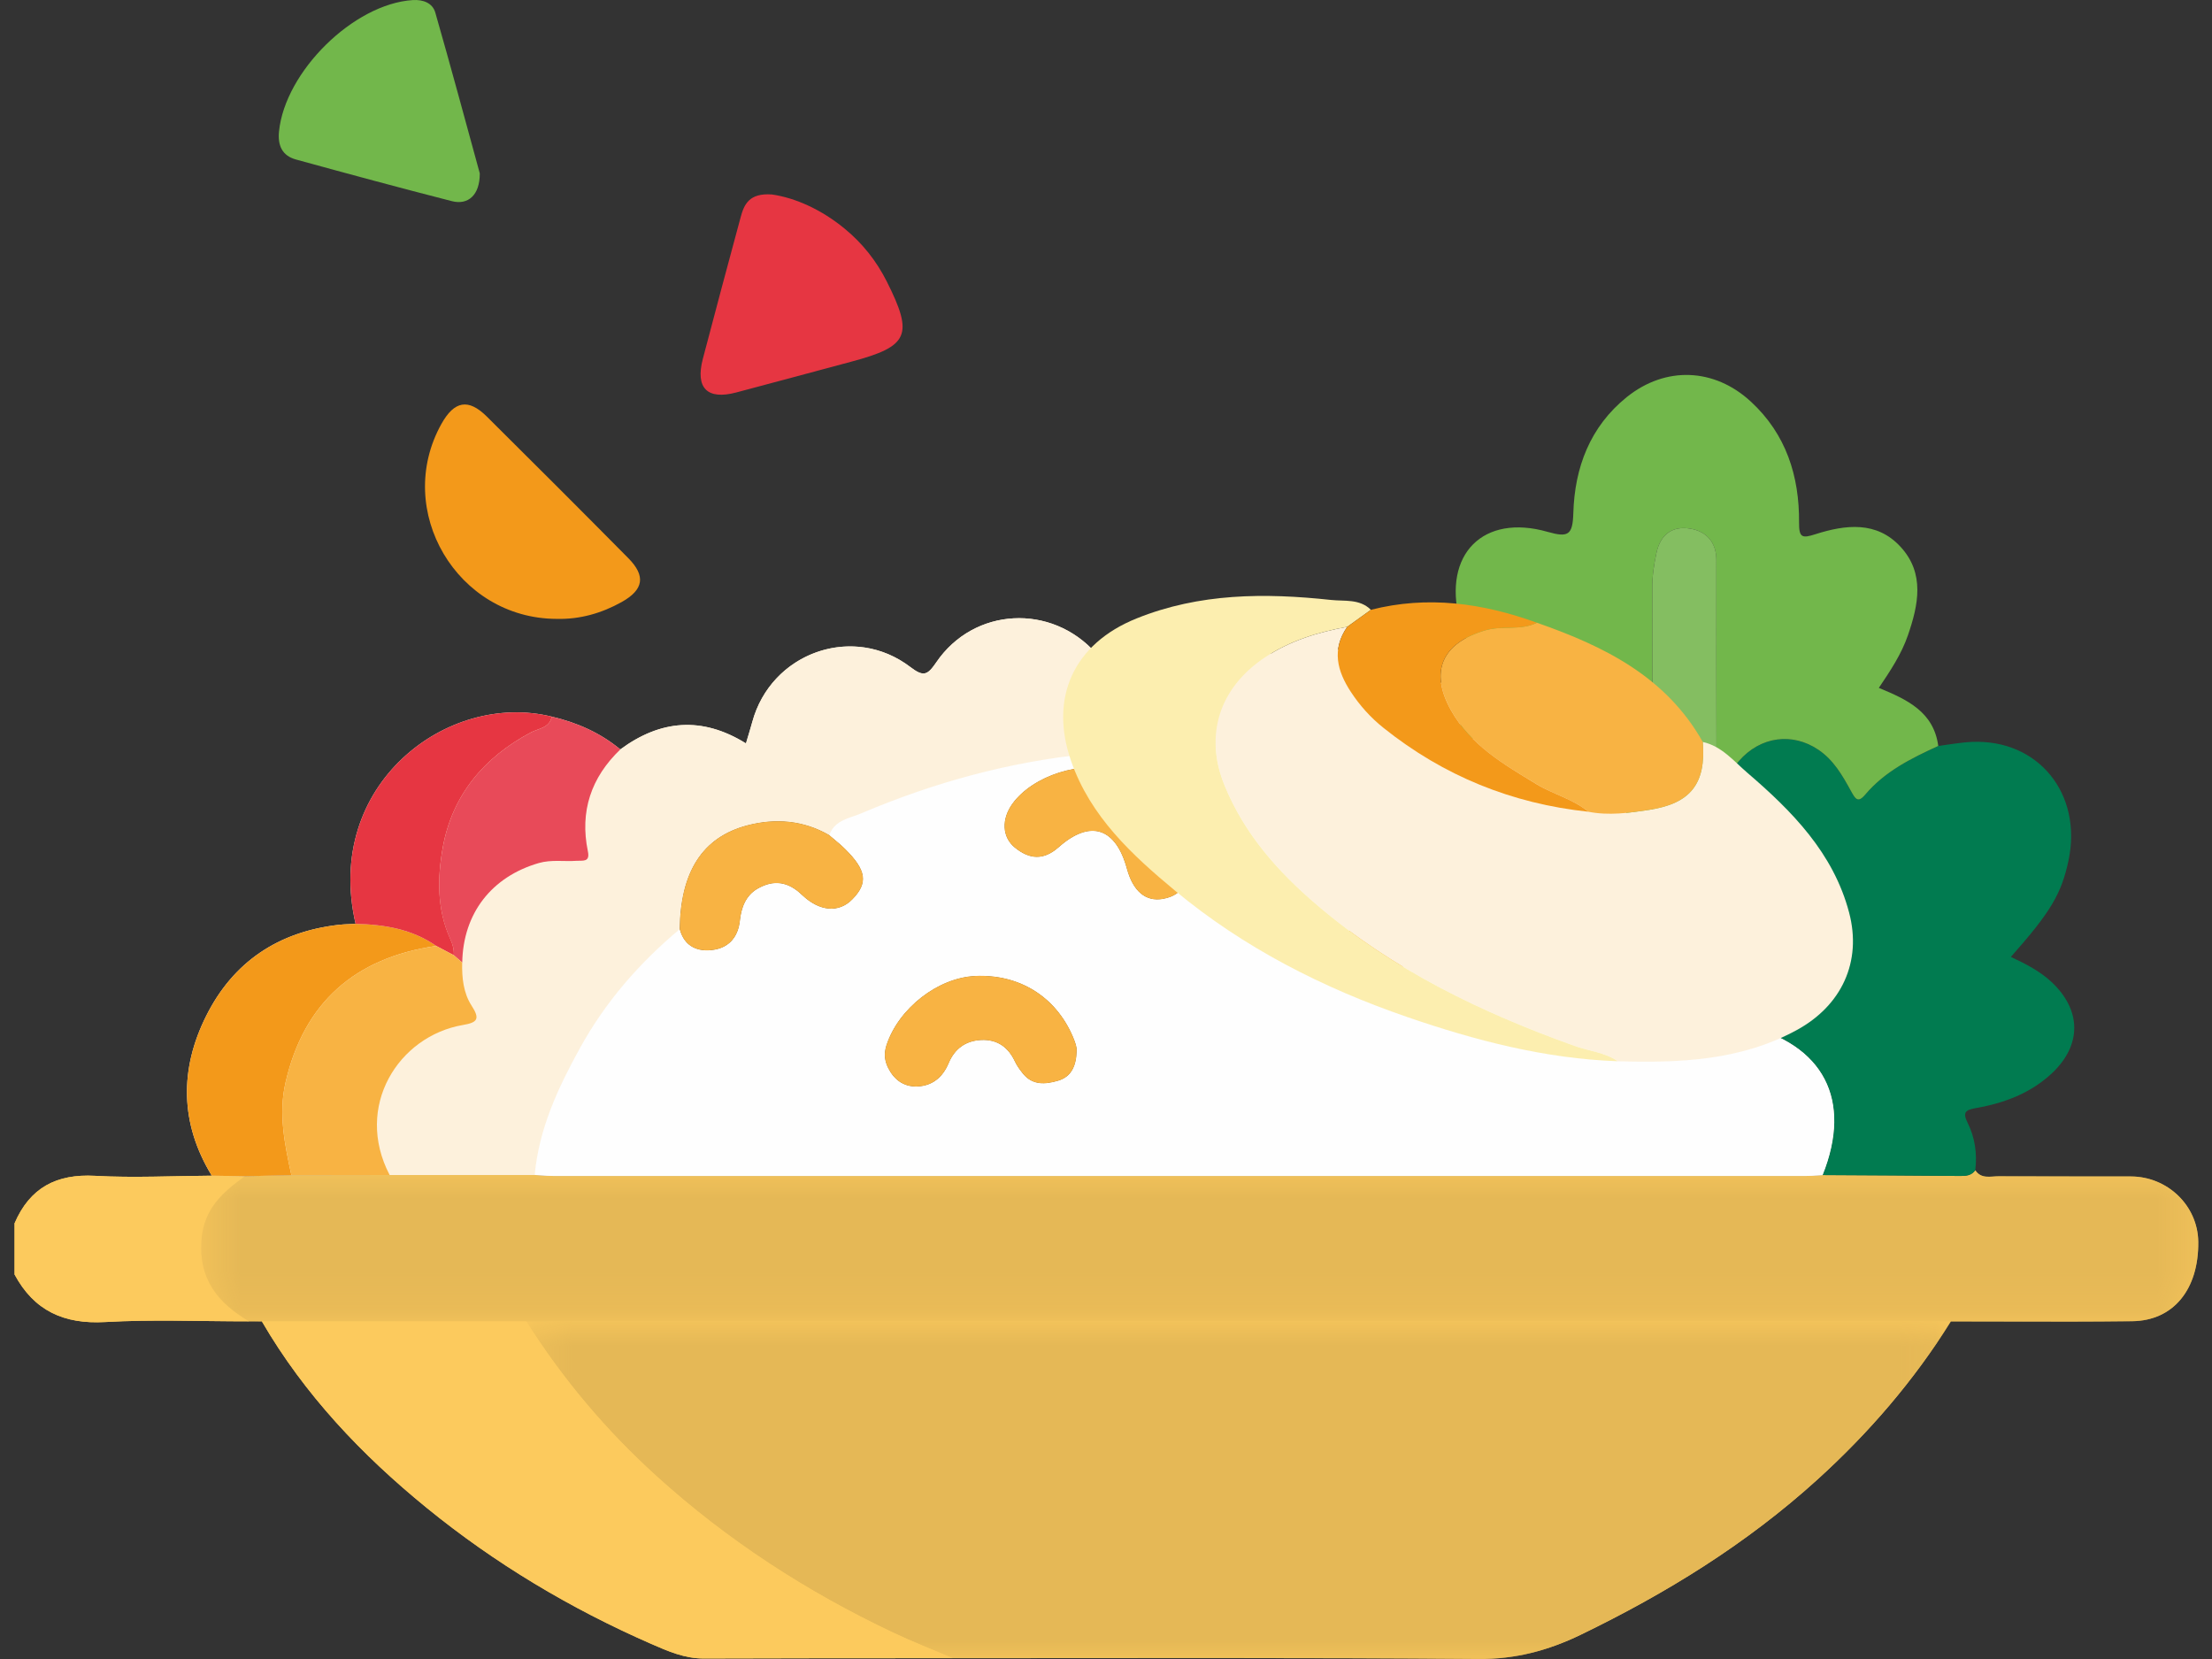 <svg width="60" height="45" viewBox="0 0 60 45" fill="none" xmlns="http://www.w3.org/2000/svg">
<rect x="0" y="0" width="60" height="45" fill="#333333" stroke="none"/>
<path d="M25.84 44.978C23.59 44.979 21.339 44.977 19.088 44.986C18.57 44.988 18.116 44.788 17.659 44.588C15.468 43.629 13.428 42.411 11.575 40.901C9.811 39.464 8.258 37.827 7.104 35.843C6.987 35.842 6.87 35.841 6.754 35.841C5.452 35.842 4.148 35.786 2.851 35.86C1.733 35.923 0.923 35.553 0.395 34.57V33.182C0.809 32.218 1.529 31.836 2.579 31.894C3.631 31.953 4.69 31.896 5.746 31.89C6.045 31.896 6.343 31.9 6.642 31.906C7.063 31.895 7.484 31.886 7.904 31.876L10.569 31.872L14.504 31.87V31.87C14.677 31.88 14.85 31.898 15.022 31.898C26.34 31.899 37.658 31.899 48.977 31.898C49.13 31.898 49.284 31.882 49.438 31.874C50.684 31.882 51.931 31.887 53.178 31.898C53.338 31.9 53.48 31.884 53.579 31.742C53.74 31.988 53.993 31.905 54.213 31.906C55.408 31.913 56.603 31.907 57.798 31.911C58.797 31.913 59.613 32.706 59.628 33.678C59.644 34.971 58.954 35.825 57.833 35.837C56.74 35.851 55.648 35.849 54.556 35.846L52.917 35.843V35.843C51.914 37.445 50.702 38.857 49.297 40.131C47.369 41.881 45.195 43.219 42.867 44.346C41.989 44.77 41.105 45.008 40.107 44.999C37.729 44.98 35.352 44.974 32.974 44.974L25.84 44.978V44.978L25.296 44.75C25.478 44.825 25.659 44.9 25.84 44.978Z" fill="#FCCA5D"/>
<path d="M6.754 35.841C5.452 35.842 4.148 35.787 2.851 35.86C1.733 35.923 0.923 35.553 0.395 34.57V33.182C0.809 32.218 1.529 31.836 2.579 31.894C3.631 31.953 4.69 31.896 5.746 31.89C6.045 31.896 6.343 31.9 6.642 31.906C6.045 32.333 5.535 32.778 5.467 33.616C5.378 34.697 5.91 35.34 6.754 35.841" fill="#FCCA5D"/>
<mask id="mask0_0_2688" style="mask-type:luminance" maskUnits="userSpaceOnUse" x="14" y="35" width="39" height="10">
<path fill-rule="evenodd" clip-rule="evenodd" d="M14.277 35.844H52.918V45H14.277V35.844Z" fill="white"/>
</mask>
<g mask="url(#mask0_0_2688)">
<path d="M52.918 35.844C51.915 37.445 50.702 38.857 49.298 40.132C47.369 41.881 45.196 43.22 42.868 44.346C41.99 44.77 41.106 45.008 40.107 45C35.352 44.96 30.596 44.979 25.841 44.978C25.299 44.746 24.748 44.533 24.215 44.28C21.88 43.174 19.738 41.788 17.813 40.045C16.436 38.798 15.262 37.407 14.277 35.845C27.157 35.844 40.037 35.844 52.918 35.844" fill="#E5B856"/>
</g>
<mask id="mask1_0_2688" style="mask-type:luminance" maskUnits="userSpaceOnUse" x="5" y="31" width="55" height="5">
<path fill-rule="evenodd" clip-rule="evenodd" d="M5.457 31.742H59.627V35.848H5.457V31.742Z" fill="white"/>
</mask>
<g mask="url(#mask1_0_2688)">
<path d="M52.917 35.844C40.036 35.844 27.156 35.844 14.276 35.845C11.885 35.844 9.494 35.844 7.104 35.844C6.987 35.842 6.87 35.842 6.753 35.841C5.909 35.34 5.378 34.698 5.466 33.616C5.535 32.778 6.045 32.333 6.642 31.906C7.063 31.895 7.483 31.886 7.904 31.876L10.569 31.872C11.88 31.872 13.192 31.871 14.504 31.871C14.677 31.88 14.85 31.898 15.022 31.898C26.34 31.899 37.658 31.899 48.977 31.898C49.13 31.898 49.284 31.883 49.437 31.874C50.684 31.882 51.931 31.887 53.177 31.899C53.338 31.9 53.48 31.884 53.579 31.742C53.74 31.988 53.992 31.906 54.213 31.907C55.408 31.914 56.602 31.908 57.798 31.911C58.796 31.914 59.613 32.706 59.627 33.679C59.644 34.971 58.954 35.825 57.832 35.838C56.194 35.858 54.556 35.843 52.917 35.844" fill="#E5B856"/>
</g>
<path fill-rule="evenodd" clip-rule="evenodd" d="M7.904 31.876L6.642 31.905L5.745 31.89C4.882 30.474 4.866 29.009 5.594 27.554C6.327 26.088 7.553 25.274 9.185 25.086C9.288 25.074 9.392 25.07 9.496 25.066C9.546 25.064 9.596 25.062 9.646 25.059C8.769 21.295 12.132 18.735 14.968 19.439C15.652 19.6 16.281 19.876 16.826 20.328C16.666 20.482 16.526 20.642 16.405 20.808L16.398 20.819C16.52 20.649 16.663 20.485 16.826 20.328C17.91 19.528 19.039 19.423 20.234 20.165L20.368 19.716C20.381 19.671 20.394 19.626 20.406 19.581C20.905 17.75 23.021 16.953 24.563 18L24.69 18.091C25.022 18.345 25.139 18.323 25.343 18.042L25.396 17.966C26.417 16.467 28.524 16.363 29.727 17.72L29.751 17.75L29.843 17.892C29.913 17.994 29.996 18.057 30.156 17.893L30.212 17.83C31.642 16.089 34.023 16.668 34.81 18.232L34.842 18.277L34.924 18.358C36.751 16.83 38.77 17.642 39.505 19.166L39.571 19.385C39.58 19.422 39.588 19.459 39.593 19.497C39.65 19.964 39.782 20.163 40.246 19.941L40.344 19.89C41.018 19.519 41.757 19.576 42.453 19.901C43.723 20.494 44.235 21.525 44.138 22.893L43.988 23.235L43.818 23.19C43.872 23.209 43.929 23.224 43.988 23.236C43.985 23.403 44.055 23.433 44.186 23.416L44.246 23.406C46.392 22.984 48.193 25.238 47.209 27.273L47.142 27.402C47.019 27.627 47.006 27.721 47.246 27.792L47.317 27.811C49.469 28.316 50.255 29.836 49.438 31.874C49.391 31.876 49.345 31.88 49.298 31.883L49.298 31.883C49.191 31.89 49.084 31.898 48.977 31.898H15.022C14.906 31.898 14.79 31.889 14.674 31.881L14.674 31.881C14.617 31.877 14.56 31.873 14.504 31.87L10.569 31.872L7.904 31.876ZM26.448 26.473C25.434 26.521 24.372 27.352 24.045 28.348C23.976 28.56 23.986 28.758 24.086 28.96C24.245 29.283 24.503 29.477 24.857 29.472C25.237 29.466 25.51 29.275 25.68 28.951L25.733 28.838C25.896 28.449 26.193 28.23 26.616 28.211C27.047 28.192 27.343 28.4 27.526 28.788C27.582 28.908 27.663 29.019 27.746 29.122C28.007 29.446 28.359 29.415 28.697 29.316C29.056 29.212 29.195 28.922 29.205 28.498C29.213 28.404 29.163 28.263 29.102 28.118C28.636 27.031 27.649 26.415 26.448 26.473ZM36.731 25.014C37.288 24.139 38.043 23.623 39.121 23.694C40.164 23.608 41.162 24.363 41.537 25.245C41.772 25.799 41.647 26.253 41.203 26.485C40.744 26.723 40.301 26.593 39.998 26.053C39.794 25.689 39.581 25.431 39.126 25.423C38.608 25.415 38.319 25.677 38.104 26.117L38.057 26.207C37.872 26.523 37.573 26.702 37.173 26.635C36.76 26.567 36.537 26.294 36.494 25.886C36.459 25.569 36.562 25.279 36.731 25.014ZM22.493 22.652C21.791 22.245 21.029 22.188 20.272 22.386C19.047 22.706 18.455 23.656 18.436 25.204L18.398 25.236C18.32 25.302 18.243 25.369 18.166 25.436L18.398 25.236L18.437 25.204C18.566 25.691 18.942 25.83 19.368 25.763C19.738 25.704 19.977 25.464 20.052 25.089L20.07 24.973C20.108 24.622 20.226 24.29 20.555 24.103C20.951 23.878 21.309 23.905 21.656 24.188L21.75 24.272C22.238 24.738 22.761 24.764 23.121 24.394C23.554 23.952 23.506 23.604 22.925 23.029L22.785 22.899L22.493 22.653C22.536 22.529 22.603 22.438 22.685 22.368L22.759 22.312C22.644 22.388 22.548 22.493 22.493 22.652ZM27.53 22.994C27.173 22.706 27.161 22.215 27.461 21.8C28.018 21.032 29.347 20.611 30.268 20.911C31.479 21.306 32.207 22.216 32.212 23.387L32.218 23.48C32.232 23.907 32.095 24.282 31.55 24.382C31.075 24.469 30.733 24.176 30.566 23.564L30.528 23.434C30.206 22.433 29.54 22.252 28.716 22.982L28.627 23.055C28.244 23.344 27.887 23.283 27.53 22.994Z" fill="#FDF1DC"/>
<path d="M14.504 31.87C13.192 31.87 11.881 31.871 10.569 31.872C9.598 30.013 10.808 28.103 12.555 27.803C12.948 27.736 13.029 27.643 12.789 27.274C12.572 26.938 12.525 26.519 12.537 26.109C12.562 24.774 13.333 23.78 14.614 23.411C14.958 23.311 15.301 23.373 15.643 23.349C15.806 23.337 16.009 23.397 15.947 23.092C15.723 22.009 16.032 21.09 16.826 20.328C17.91 19.528 19.039 19.423 20.234 20.165C20.301 19.938 20.357 19.76 20.406 19.581C20.919 17.699 23.14 16.91 24.69 18.091C25.05 18.366 25.157 18.317 25.396 17.966C26.417 16.467 28.524 16.363 29.727 17.72C29.853 17.862 29.915 18.192 30.212 17.83C31.642 16.089 34.023 16.668 34.81 18.232C34.834 18.28 34.886 18.316 34.924 18.358C36.751 16.83 38.77 17.642 39.505 19.166C39.535 19.276 39.579 19.384 39.593 19.497C39.654 19.995 39.8 20.189 40.344 19.89C41.018 19.519 41.757 19.576 42.453 19.901C43.723 20.494 44.235 21.525 44.138 22.893C44.088 23.006 44.038 23.121 43.988 23.235C43.577 23.157 43.274 22.868 42.916 22.684C39.768 21.068 36.391 20.376 32.885 20.232C31.753 20.185 30.628 20.335 29.502 20.449C27.368 20.666 25.326 21.228 23.358 22.063C23.045 22.196 22.634 22.243 22.493 22.652C21.791 22.245 21.029 22.188 20.272 22.386C19.047 22.706 18.455 23.656 18.436 25.204C17.341 26.121 16.415 27.184 15.725 28.44C15.133 29.516 14.617 30.622 14.504 31.87" fill="#FDF1DC"/>
<path d="M43.987 23.235C44.038 23.121 44.088 23.006 44.138 22.893C44.365 22.815 44.592 22.738 44.82 22.661C45.287 22.643 45.83 23.119 46.104 22.908C46.412 22.672 46.422 22.049 46.564 21.596C46.597 21.487 46.641 21.381 46.679 21.273C46.842 21.063 46.994 20.843 47.17 20.641C47.75 19.973 48.618 19.86 49.325 20.338C49.739 20.618 49.976 21.037 50.205 21.453C50.321 21.664 50.391 21.795 50.593 21.555C51.126 20.922 51.844 20.569 52.575 20.234C52.88 20.195 53.183 20.137 53.488 20.124C55.287 20.047 56.491 21.529 56.108 23.34C55.917 24.244 55.622 24.741 54.544 25.956C54.946 26.144 55.332 26.341 55.651 26.64C56.461 27.4 56.47 28.346 55.663 29.107C55.083 29.653 54.366 29.921 53.598 30.056C53.321 30.104 53.227 30.167 53.369 30.451C53.57 30.854 53.634 31.291 53.579 31.742C53.48 31.883 53.338 31.9 53.177 31.898C51.931 31.887 50.684 31.881 49.437 31.874C50.255 29.837 49.468 28.317 47.317 27.81C47.006 27.737 47.008 27.648 47.142 27.403C48.27 25.335 46.437 22.975 44.246 23.407C44.077 23.44 43.985 23.427 43.987 23.235" fill="#017B50"/>
<path d="M52.575 20.234C51.844 20.569 51.127 20.922 50.593 21.555C50.391 21.795 50.322 21.664 50.205 21.453C49.976 21.036 49.739 20.618 49.325 20.338C48.619 19.86 47.75 19.973 47.169 20.641C46.994 20.843 46.842 21.063 46.679 21.273C46.483 21.107 46.559 20.88 46.559 20.678C46.553 18.847 46.555 17.018 46.555 15.189C46.555 14.711 46.287 14.415 45.856 14.341C45.377 14.257 45.043 14.484 44.933 14.99C44.863 15.311 44.815 15.627 44.816 15.958C44.824 18.192 44.82 20.427 44.82 22.661C44.593 22.738 44.366 22.815 44.138 22.893C44.235 21.525 43.723 20.494 42.453 19.901C41.757 19.576 41.018 19.519 40.344 19.89C39.799 20.189 39.654 19.995 39.593 19.497C39.578 19.384 39.535 19.276 39.505 19.166C39.827 18.995 40.148 18.824 40.487 18.644C40.131 18.074 39.763 17.492 39.588 16.809C39.136 15.037 40.226 13.924 41.981 14.427C42.538 14.585 42.659 14.514 42.676 13.917C42.712 12.685 43.127 11.575 44.127 10.77C45.178 9.926 46.501 9.978 47.493 10.895C48.448 11.776 48.808 12.913 48.799 14.17C48.795 14.595 48.889 14.603 49.243 14.49C50.06 14.23 50.906 14.127 51.555 14.835C52.215 15.555 52.037 16.405 51.752 17.232C51.576 17.744 51.276 18.194 50.963 18.659C51.733 18.976 52.451 19.309 52.575 20.234" fill="#72B74B"/>
<path d="M7.104 35.843C9.494 35.843 11.886 35.844 14.276 35.845C15.262 37.407 16.436 38.797 17.813 40.045C19.738 41.788 21.88 43.174 24.215 44.279C24.747 44.532 25.298 44.746 25.84 44.978C23.59 44.979 21.339 44.977 19.088 44.986C18.57 44.988 18.116 44.788 17.659 44.588C15.468 43.629 13.428 42.411 11.575 40.901C9.811 39.464 8.258 37.827 7.104 35.843" fill="#FCCA5D"/>
<path d="M15.097 16.787C12.397 16.778 10.666 13.847 11.973 11.499C12.323 10.873 12.703 10.802 13.203 11.297C14.488 12.572 15.769 13.852 17.042 15.139C17.522 15.624 17.46 15.995 16.863 16.33C16.316 16.635 15.729 16.803 15.097 16.787" fill="#F3991A"/>
<path d="M20.937 5.275C21.579 5.367 22.285 5.688 22.908 6.2C23.391 6.596 23.771 7.075 24.052 7.632C24.787 9.094 24.652 9.395 23.085 9.812C22.046 10.088 21.008 10.373 19.969 10.646C19.184 10.854 18.857 10.527 19.064 9.735C19.399 8.454 19.744 7.175 20.089 5.895C20.183 5.541 20.324 5.231 20.937 5.275" fill="#E63642"/>
<path d="M13.014 4.703C13.017 5.289 12.7 5.57 12.256 5.456C10.842 5.094 9.433 4.713 8.026 4.326C7.656 4.224 7.53 3.949 7.568 3.567C7.731 1.939 9.593 0.104 11.197 0.002C11.475 -0.016 11.733 0.081 11.807 0.34C12.236 1.834 12.639 3.336 13.014 4.703" fill="#72B74B"/>
<path d="M7.904 31.876C7.483 31.886 7.063 31.895 6.642 31.905C6.343 31.9 6.044 31.896 5.745 31.89C4.882 30.474 4.866 29.009 5.594 27.554C6.327 26.088 7.553 25.274 9.185 25.086C9.338 25.069 9.492 25.068 9.646 25.059C10.425 25.078 11.175 25.2 11.832 25.658C9.633 25.977 8.241 27.192 7.743 29.372C7.55 30.215 7.724 31.049 7.904 31.876" fill="#F3991A"/>
<path d="M16.826 20.328C16.032 21.09 15.723 22.009 15.946 23.092C16.01 23.397 15.805 23.337 15.643 23.349C15.301 23.374 14.958 23.311 14.614 23.41C13.334 23.781 12.562 24.774 12.538 26.109C12.461 26.043 12.385 25.976 12.31 25.911C12.319 25.753 12.278 25.611 12.212 25.468C11.847 24.666 11.864 23.8 12.012 22.983C12.268 21.567 13.126 20.543 14.402 19.867C14.608 19.758 14.905 19.746 14.968 19.439C15.652 19.6 16.281 19.876 16.826 20.328" fill="#E84A59"/>
<path d="M14.968 19.439C14.905 19.746 14.608 19.757 14.402 19.866C13.126 20.543 12.268 21.568 12.011 22.982C11.864 23.8 11.847 24.665 12.213 25.467C12.279 25.611 12.319 25.754 12.309 25.91L11.833 25.658C11.175 25.2 10.425 25.077 9.646 25.059C8.769 21.295 12.132 18.735 14.968 19.439" fill="#E63642"/>
<path fill-rule="evenodd" clip-rule="evenodd" d="M44.246 23.406C44.077 23.439 43.985 23.427 43.988 23.236C43.714 23.183 43.489 23.038 43.263 22.892C43.15 22.819 43.036 22.746 42.916 22.684C39.768 21.068 36.391 20.376 32.886 20.232C31.927 20.192 30.973 20.294 30.02 20.396C29.847 20.414 29.675 20.432 29.502 20.45C27.368 20.666 25.326 21.227 23.358 22.063C23.293 22.091 23.224 22.115 23.153 22.139C22.886 22.231 22.604 22.328 22.493 22.653C22.537 22.691 22.582 22.728 22.627 22.765C22.729 22.85 22.831 22.935 22.925 23.029C23.506 23.604 23.554 23.952 23.121 24.394C22.761 24.764 22.238 24.738 21.75 24.272C21.374 23.912 20.987 23.858 20.555 24.103C20.226 24.29 20.108 24.622 20.07 24.973C20.023 25.414 19.775 25.698 19.368 25.763C18.942 25.83 18.566 25.691 18.437 25.204C17.34 26.121 16.415 27.183 15.725 28.44C15.132 29.517 14.617 30.622 14.504 31.87C14.56 31.873 14.617 31.877 14.674 31.881C14.79 31.889 14.906 31.898 15.022 31.898C26.34 31.899 37.658 31.899 48.977 31.898C49.084 31.898 49.191 31.89 49.298 31.883C49.344 31.88 49.391 31.876 49.438 31.874C50.255 29.836 49.469 28.316 47.317 27.811C47.005 27.737 47.008 27.647 47.142 27.402C48.27 25.335 46.437 22.975 44.246 23.406ZM30.268 20.911C31.479 21.306 32.207 22.216 32.212 23.387C32.25 23.852 32.134 24.275 31.55 24.382C31.075 24.469 30.734 24.176 30.566 23.564C30.262 22.45 29.574 22.222 28.716 22.982C28.299 23.352 27.914 23.305 27.53 22.994C27.173 22.706 27.161 22.215 27.461 21.8C28.018 21.032 29.347 20.611 30.268 20.911ZM29.102 28.118C29.163 28.263 29.213 28.404 29.205 28.498C29.195 28.922 29.056 29.212 28.697 29.316C28.359 29.415 28.007 29.446 27.746 29.122C27.663 29.019 27.582 28.908 27.526 28.788C27.343 28.4 27.047 28.192 26.616 28.211C26.193 28.23 25.896 28.449 25.733 28.838C25.569 29.23 25.279 29.466 24.857 29.472C24.504 29.477 24.245 29.283 24.086 28.96C23.986 28.758 23.976 28.56 24.045 28.348C24.372 27.352 25.435 26.521 26.448 26.473C27.649 26.415 28.636 27.031 29.102 28.118ZM39.121 23.694C38.043 23.623 37.288 24.139 36.731 25.014C36.563 25.279 36.459 25.569 36.494 25.886C36.537 26.294 36.76 26.567 37.173 26.635C37.609 26.708 37.925 26.488 38.104 26.117C38.319 25.677 38.608 25.415 39.126 25.423C39.581 25.431 39.794 25.689 39.998 26.053C40.301 26.593 40.744 26.723 41.203 26.485C41.647 26.253 41.772 25.799 41.537 25.245C41.162 24.363 40.164 23.608 39.121 23.694Z" fill="#FEFEFE"/>
<path fill-rule="evenodd" clip-rule="evenodd" d="M22.621 22.76C22.578 22.724 22.535 22.689 22.493 22.652C21.791 22.245 21.029 22.188 20.272 22.386C19.047 22.707 18.454 23.656 18.437 25.203C18.566 25.691 18.943 25.831 19.368 25.762C19.775 25.698 20.023 25.414 20.07 24.973C20.108 24.622 20.226 24.29 20.555 24.103C20.988 23.857 21.375 23.912 21.75 24.272C22.238 24.738 22.761 24.763 23.121 24.395C23.554 23.952 23.506 23.604 22.924 23.028C22.829 22.933 22.725 22.847 22.621 22.76ZM12.31 25.911L11.833 25.659C9.634 25.976 8.241 27.192 7.743 29.372C7.55 30.215 7.724 31.049 7.904 31.876L10.569 31.872C9.598 30.013 10.808 28.103 12.555 27.803C12.949 27.736 13.03 27.643 12.789 27.273C12.572 26.938 12.525 26.519 12.537 26.109C12.502 26.078 12.466 26.047 12.43 26.016C12.39 25.98 12.35 25.945 12.31 25.911Z" fill="#F8B343"/>
<path d="M44.82 22.661C44.82 20.427 44.824 18.192 44.817 15.958C44.815 15.627 44.863 15.311 44.933 14.99C45.043 14.484 45.377 14.257 45.855 14.341C46.288 14.415 46.556 14.711 46.556 15.189C46.555 17.018 46.553 18.847 46.559 20.678C46.559 20.88 46.483 21.107 46.679 21.273C46.641 21.381 46.598 21.488 46.564 21.596C46.422 22.049 46.412 22.672 46.104 22.908C45.83 23.119 45.287 22.644 44.82 22.661" fill="#84BE61"/>
<path fill-rule="evenodd" clip-rule="evenodd" d="M31.55 24.382C32.134 24.275 32.25 23.852 32.212 23.387C32.207 22.216 31.479 21.306 30.268 20.911C29.347 20.611 28.018 21.032 27.461 21.8C27.161 22.215 27.173 22.706 27.53 22.994C27.914 23.305 28.299 23.352 28.716 22.982C29.574 22.222 30.262 22.45 30.566 23.564C30.734 24.176 31.075 24.469 31.55 24.382ZM39.122 23.694C40.164 23.608 41.162 24.363 41.537 25.245C41.773 25.798 41.647 26.253 41.203 26.485C40.743 26.723 40.3 26.593 39.998 26.053C39.794 25.69 39.581 25.431 39.126 25.423C38.608 25.416 38.318 25.677 38.105 26.117C37.925 26.488 37.61 26.708 37.173 26.635C36.76 26.567 36.538 26.294 36.493 25.886C36.46 25.569 36.563 25.279 36.732 25.014C37.288 24.139 38.042 23.623 39.122 23.694ZM29.205 28.498C29.195 28.923 29.056 29.211 28.696 29.316C28.359 29.415 28.007 29.446 27.746 29.122C27.663 29.019 27.583 28.908 27.526 28.788C27.343 28.401 27.047 28.192 26.616 28.211C26.193 28.231 25.896 28.449 25.733 28.839C25.569 29.23 25.279 29.465 24.857 29.472C24.504 29.477 24.246 29.283 24.086 28.96C23.986 28.759 23.976 28.56 24.045 28.348C24.372 27.353 25.435 26.521 26.448 26.473C27.649 26.416 28.636 27.03 29.102 28.118C29.163 28.263 29.213 28.404 29.205 28.498Z" fill="#F8B343"/>
<path d="M46.188 20.126C46.702 20.239 47.029 20.646 47.394 20.959C48.61 22.002 49.731 23.137 50.157 24.754C50.509 26.091 49.951 27.277 48.739 27.939C47.212 28.772 45.558 28.834 43.881 28.786C43.526 28.541 43.094 28.509 42.702 28.368C40.178 27.461 37.791 26.314 35.726 24.552C34.656 23.639 33.756 22.619 33.218 21.31C32.658 19.947 33.072 18.663 34.298 17.84C34.982 17.382 35.745 17.147 36.543 17.003C36.116 17.617 36.271 18.203 36.641 18.768C36.885 19.139 37.181 19.467 37.529 19.745C39.157 21.047 41.011 21.799 43.083 22.018C43.638 22.128 44.187 22.051 44.735 21.967C45.856 21.795 46.279 21.259 46.188 20.126" fill="#FDF1DC"/>
<path d="M36.543 17.003C35.745 17.147 34.982 17.382 34.298 17.84C33.072 18.664 32.658 19.947 33.218 21.31C33.755 22.619 34.656 23.639 35.727 24.552C37.791 26.314 40.178 27.461 42.703 28.368C43.094 28.509 43.526 28.542 43.881 28.786C41.907 28.716 40.015 28.222 38.166 27.585C35.88 26.798 33.736 25.707 31.869 24.156C30.7 23.185 29.577 22.147 29.054 20.645C28.453 18.92 29.126 17.46 30.829 16.775C32.537 16.087 34.31 16.08 36.1 16.273C36.47 16.314 36.877 16.236 37.185 16.541C36.971 16.694 36.757 16.849 36.543 17.003" fill="#FCEEAF"/>
<path d="M46.188 20.126C46.279 21.259 45.856 21.795 44.735 21.967C44.187 22.051 43.638 22.128 43.083 22.018C42.668 21.671 42.132 21.547 41.679 21.27C40.794 20.733 39.89 20.218 39.36 19.268C38.766 18.209 39.115 17.441 40.289 17.097C40.755 16.96 41.245 17.112 41.688 16.891C43.507 17.526 45.189 18.351 46.188 20.126" fill="#F8B343"/>
<path d="M41.688 16.891C41.246 17.113 40.755 16.96 40.289 17.097C39.115 17.442 38.766 18.209 39.359 19.268C39.891 20.217 40.794 20.733 41.678 21.271C42.132 21.547 42.667 21.671 43.083 22.018C41.011 21.799 39.157 21.047 37.529 19.745C37.181 19.468 36.885 19.139 36.642 18.768C36.27 18.202 36.116 17.617 36.544 17.003C36.757 16.849 36.971 16.694 37.185 16.541C38.725 16.148 40.219 16.359 41.688 16.891" fill="#F3991A"/>
</svg>
